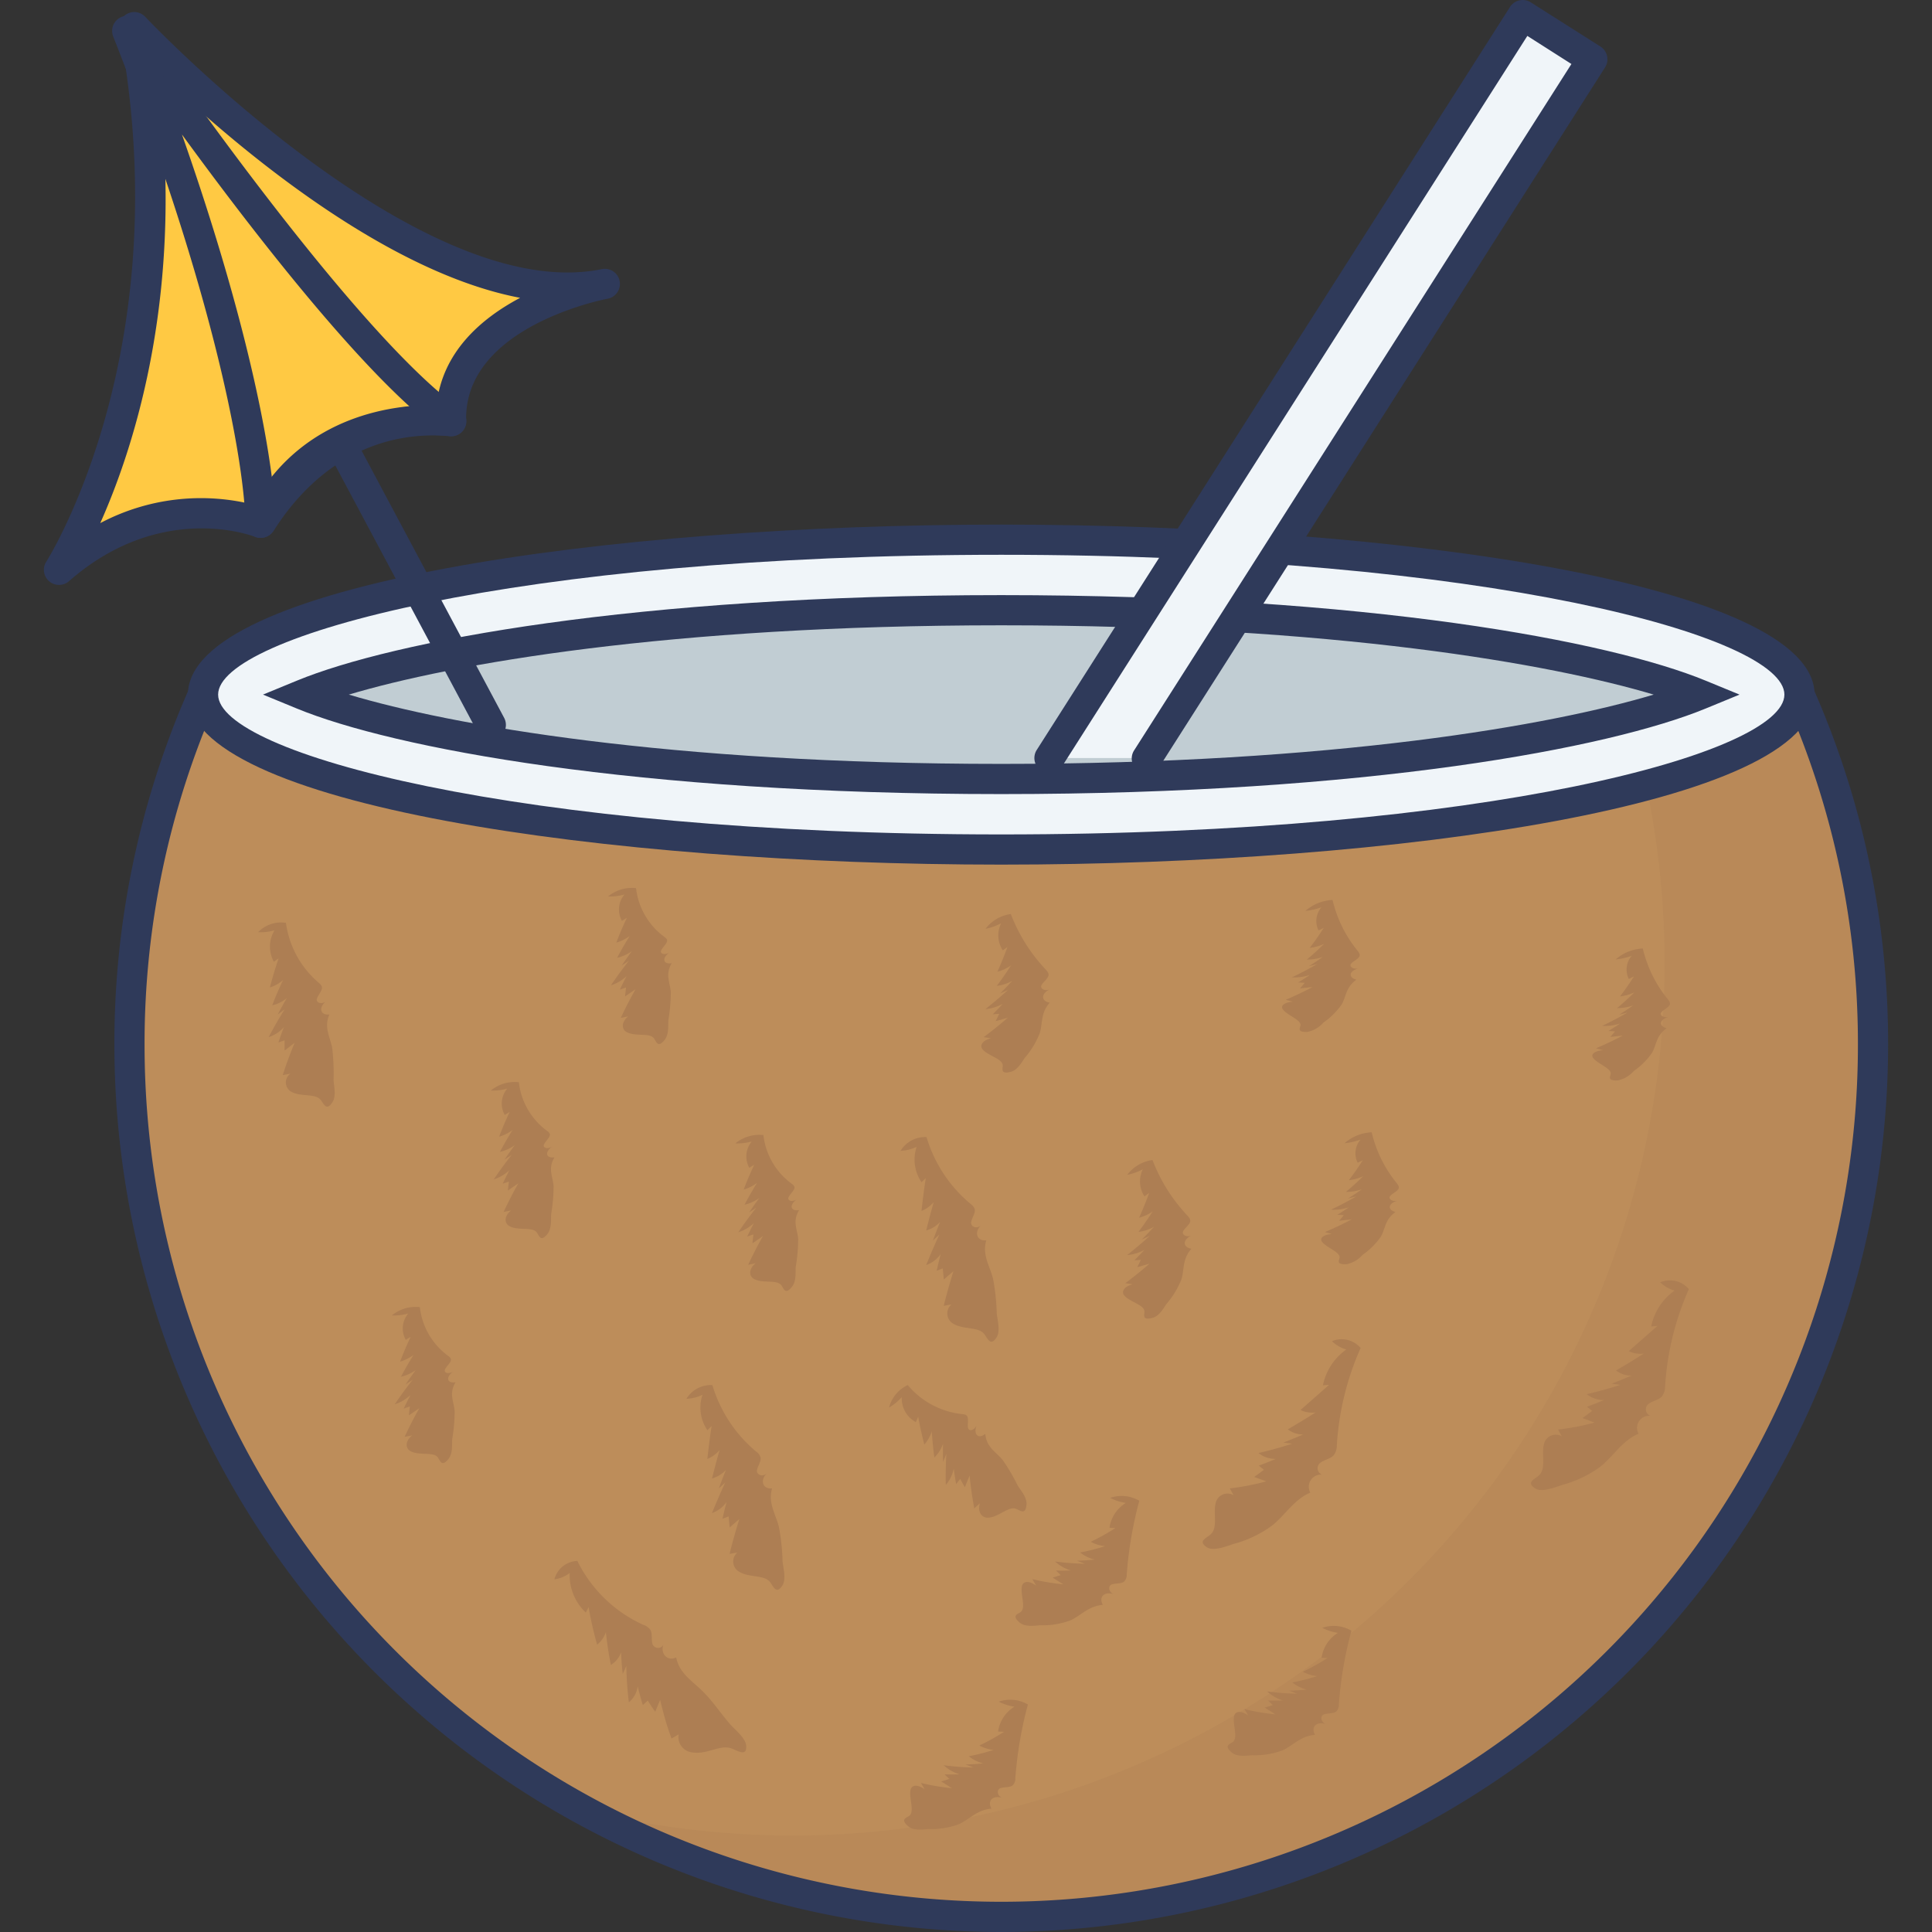<svg id="icon" height="512" viewBox="0 0 128 128" width="512" xmlns="http://www.w3.org/2000/svg"><rect x="0" y="0" width="128" height="128" fill="#333333" stroke="none"/><path d="m119.221 46.02a57.758 57.758 0 1 1 -110.643 23.22 57.406 57.406 0 0 1 4.87-23.22" fill="#bd8d5a"/><g opacity=".25"><path d="m124.092 69.243a57.771 57.771 0 0 1 -85.52 50.657 57.77 57.77 0 0 0 68.9-73.875h11.75a57.4 57.4 0 0 1 4.87 23.218z" fill="#aa7c52"/></g><path d="m66.335 128a58.824 58.824 0 0 1 -58.757-58.76 58.208 58.208 0 0 1 4.955-23.623 1 1 0 1 1 1.83.806 56.228 56.228 0 0 0 -4.785 22.817 56.757 56.757 0 0 0 113.514 0 56.232 56.232 0 0 0 -4.786-22.817 1 1 0 1 1 1.83-.806 58.212 58.212 0 0 1 4.956 23.623 58.824 58.824 0 0 1 -58.757 58.76z" fill="#2f3a5a"/><ellipse cx="66.336" cy="46.019" fill="#f0f5f9" rx="52.885" ry="10.263"/><ellipse cx="66.336" cy="46.019" fill="#c1cdd3" rx="46.285" ry="5.591"/><path d="m66.336 52.61c-24.276 0-40.311-3.052-46.665-5.666l-2.248-.925 2.248-.925c6.354-2.614 22.389-5.666 46.665-5.666s40.31 3.052 46.664 5.666l2.248.925-2.248.925c-6.354 2.614-22.388 5.666-46.664 5.666zm-43.226-6.591c6.756 2.022 21.146 4.591 43.226 4.591s36.47-2.569 43.226-4.591c-6.756-2.019-21.146-4.591-43.226-4.591s-36.47 2.572-43.226 4.591z" fill="#2f3a5a"/><path d="m66.336 57.283c-26.122 0-53.885-3.948-53.885-11.264s27.763-11.263 53.885-11.263 53.885 3.947 53.885 11.263-27.763 11.264-53.885 11.264zm0-20.527c-32.146 0-51.885 5.4-51.885 9.263s19.739 9.264 51.885 9.264 51.885-5.4 51.885-9.264-19.739-9.263-51.885-9.263z" fill="#2f3a5a"/><path d="m32.521 49.028a1 1 0 0 1 -.884-.529l-20.685-38.77a1 1 0 1 1 1.764-.941l20.684 38.77a1 1 0 0 1 -.881 1.47z" fill="#2f3a5a"/><path d="m8.894 1.8s18.438 19.619 31.166 17.012c0 0-10.365 1.87-10.174 9.089 0 0-8.771-1.247-12.619 6.732 0 0-6.754-2.671-13.359 3.119 0 0 9.099-13.991 4.986-35.952z" fill="#ffc943"/><path d="m29.886 27.9c-7.609-5.473-21.461-25.851-21.461-25.851 6.842 17.34 8.721 28.435 8.842 32.584.175-.128 4.068-7.499 12.619-6.733z" fill="#ffc943"/><path d="m17.268 35.633a1 1 0 0 1 -1-.97c-.146-4.989-2.532-16.427-8.768-32.246a1 1 0 0 1 1.757-.93c.137.2 13.839 20.294 21.218 25.6a1 1 0 0 1 -.675 1.813c-4.626-.416-8.726 1.744-11.549 6.078a1.519 1.519 0 0 1 -.388.464.991.991 0 0 1 -.595.191zm-5.214-26.723c3.584 10.188 5.4 18.1 5.993 23a13.852 13.852 0 0 1 9.086-4.98c-4.828-4.397-10.977-12.394-15.079-18.02z" fill="#2f3a5a"/><path d="m3.908 38.752a1 1 0 0 1 -.839-1.544c.089-.137 8.826-13.953 4.842-35.225a1 1 0 0 1 1.712-.869c.18.192 18.015 19 30.058 16.753l.2-.039a1 1 0 0 1 .379 1.964l-.13.025c-1.049.219-9.4 2.151-9.246 8.058a1 1 0 0 1 -.334.772 1.009 1.009 0 0 1 -.806.244c-.328-.045-8.1-1.028-11.577 6.177a1 1 0 0 1 -1.268.5c-.252-.1-6.295-2.352-12.333 2.941a1 1 0 0 1 -.658.243zm6.472-34.052c1.972 14.241-1.414 24.754-3.738 29.958a14.266 14.266 0 0 1 10.124-1.231c3.392-6.076 9.638-6.637 12.16-6.588.365-3.518 2.961-5.746 5.535-7.107-9.405-1.785-19.655-10.768-24.081-15.032z" fill="#2f3a5a"/><path d="m76.001 50.222 29.495-46.295-4.613-2.927-31.353 49.222" fill="#f0f5f9"/><path d="m69.529 51.222a1 1 0 0 1 -.842-1.537l31.353-49.222a1 1 0 0 1 1.379-.307l4.613 2.927a1 1 0 0 1 .308 1.381l-29.5 46.3a1 1 0 1 1 -1.686-1.074l28.957-45.45-2.921-1.861-30.816 48.38a1 1 0 0 1 -.845.463z" fill="#2f3a5a"/><g fill="#ad7e53"><path d="m88.249 81.756c-.619.045-.816.291-.672.5.272.389 1.208.694 1.176 1.056-.02.19-.268.476.459.445a1.9 1.9 0 0 0 1.064-.621 4.832 4.832 0 0 0 1.207-1.2c.308-.534.256-1.124.97-1.636-.547-.159-.489-.558.109-.743-.381.06-.6-.159-.458-.32s.47-.31.551-.482c.062-.133-.031-.256-.118-.37a8.336 8.336 0 0 1 -1.66-3.368 2.949 2.949 0 0 0 -1.8.725 4.418 4.418 0 0 0 1.065-.242 1.392 1.392 0 0 0 -.193 1.535l.343-.167c-.3.462-.6.9-.928 1.324a3.174 3.174 0 0 0 .956-.267c-.375.365-.752.711-1.146 1.04a3.2 3.2 0 0 0 1.061-.174q-.456.318-.926.612l.551-.138q-.828.476-1.682.88a3.4 3.4 0 0 0 1.191-.156c-.251.171-.508.335-.767.492l.431.025c-.1.125-.205.248-.313.369l.833-.089q-.879.465-1.778.843z"/><path d="m85.658 66.365c-.619.045-.815.291-.671.5.271.39 1.208.694 1.176 1.056-.02.19-.269.476.459.445a1.9 1.9 0 0 0 1.063-.621 4.829 4.829 0 0 0 1.207-1.2c.308-.535.257-1.125.971-1.637-.548-.159-.49-.558.109-.743-.382.06-.6-.159-.459-.32s.471-.31.552-.482c.061-.133-.031-.256-.119-.37a8.336 8.336 0 0 1 -1.66-3.368 2.944 2.944 0 0 0 -1.8.725 4.428 4.428 0 0 0 1.065-.242 1.39 1.39 0 0 0 -.194 1.535l.343-.167q-.443.693-.928 1.324a3.174 3.174 0 0 0 .956-.267c-.375.365-.752.711-1.145 1.04a3.212 3.212 0 0 0 1.061-.174q-.456.318-.926.612l.551-.138q-.829.476-1.682.88a3.41 3.41 0 0 0 1.191-.156c-.252.171-.509.335-.768.492l.432.025c-.1.125-.2.248-.313.369l.832-.089q-.879.465-1.778.843z"/><path d="m106.213 69.579c-.619.046-.816.292-.672.5.272.39 1.208.694 1.176 1.057-.02.189-.268.475.459.445a1.9 1.9 0 0 0 1.063-.621 4.853 4.853 0 0 0 1.208-1.2c.308-.535.256-1.125.97-1.637-.547-.159-.49-.557.109-.742-.381.059-.6-.16-.458-.321s.47-.31.551-.482c.062-.133-.031-.255-.118-.37a8.336 8.336 0 0 1 -1.66-3.368 2.953 2.953 0 0 0 -1.8.725 4.462 4.462 0 0 0 1.065-.241 1.391 1.391 0 0 0 -.193 1.535l.343-.167c-.3.462-.6.9-.928 1.323a3.174 3.174 0 0 0 .956-.267c-.375.366-.752.712-1.146 1.04a3.178 3.178 0 0 0 1.061-.174q-.456.319-.926.612l.551-.138q-.828.475-1.682.881a3.426 3.426 0 0 0 1.191-.157c-.251.171-.508.335-.767.492l.431.025c-.1.125-.2.248-.313.369l.833-.089q-.879.465-1.778.843z"/><path d="m81.726 99.062a.8.8 0 0 0 -1.156.421c-.239.727.159 1.694-.361 2.17-.269.251-.886.449-.243.861.438.286 1.373-.1 1.76-.224a7.641 7.641 0 0 0 2.531-1.2c.891-.7 1.455-1.729 2.552-2.2a.806.806 0 0 1 .779-1.189.457.457 0 0 1 -.1-.8c.263-.191.658-.249.871-.485a1.114 1.114 0 0 0 .211-.676 18.575 18.575 0 0 1 1.575-6.432 1.658 1.658 0 0 0 -1.9-.452 2.241 2.241 0 0 0 .952.55 3.838 3.838 0 0 0 -1.549 2.374l.408-.03-1.892 1.665a1.759 1.759 0 0 0 1 .162c-.612.387-1.228.765-1.845 1.122a1.645 1.645 0 0 0 1.024.338q-.657.282-1.315.537l.582.076c-.746.238-1.49.449-2.232.617a1.788 1.788 0 0 0 1.148.388c-.375.16-.753.308-1.127.446l.338.278c-.215.162-.427.321-.644.471l.8.294a16.542 16.542 0 0 1 -2.415.467z"/><path d="m103.475 95.16a.8.8 0 0 0 -1.157.421c-.238.727.16 1.694-.361 2.17-.269.252-.886.449-.242.862.438.286 1.373-.1 1.759-.225a7.626 7.626 0 0 0 2.532-1.2c.89-.7 1.454-1.729 2.551-2.2a.805.805 0 0 1 .779-1.188.457.457 0 0 1 -.1-.8c.263-.19.658-.248.872-.484a1.132 1.132 0 0 0 .211-.677 18.569 18.569 0 0 1 1.574-6.431 1.655 1.655 0 0 0 -1.9-.452 2.247 2.247 0 0 0 .952.55 3.832 3.832 0 0 0 -1.548 2.374l.408-.03-1.893 1.665a1.752 1.752 0 0 0 1 .161c-.613.387-1.228.765-1.845 1.123a1.657 1.657 0 0 0 1.024.338c-.439.187-.877.367-1.315.536l.581.077c-.745.237-1.49.448-2.231.616a1.787 1.787 0 0 0 1.147.389c-.375.16-.752.308-1.126.445l.337.278c-.214.162-.427.321-.644.471l.8.3a16.537 16.537 0 0 1 -2.415.466z"/><path d="m19.244 71.133a.708.708 0 0 0 0 1.165c.647.408 1.632.112 2 .57.2.241.371.786.783.154.278-.427.073-1.171.073-1.492a14.561 14.561 0 0 0 -.087-2.076c-.132-.74-.573-1.376-.189-2.243-.587.069-.737-.434-.259-.842-.33.2-.641.031-.57-.2s.318-.491.336-.7c.015-.163-.114-.272-.238-.379a6.322 6.322 0 0 1 -2.149-3.95 2.11 2.11 0 0 0 -1.84.616 2.969 2.969 0 0 0 1.087-.125 2.077 2.077 0 0 0 -.047 2.088l.316-.227c-.214.623-.409 1.268-.577 1.928a2.348 2.348 0 0 0 .87-.491c-.253.54-.5 1.1-.717 1.674a2.189 2.189 0 0 0 .964-.48c-.208.359-.409.724-.6 1.095l.459-.348q-.561.891-1.059 1.841a2.231 2.231 0 0 0 1.01-.662c-.131.336-.251.675-.365 1.018l.411-.144v.678l.666-.514q-.435 1.039-.791 2.142z"/><path d="m44.965 114.907a1.015 1.015 0 0 0 .9 1.194c1.015.158 1.842-.546 2.6-.26.412.142 1.037.587.97-.2-.046-.531-.864-1.146-1.114-1.467-.591-.687-1.1-1.455-1.693-2.048-.694-.716-1.622-1.232-1.829-2.316-.564.279-1.064-.237-.849-.845a.394.394 0 0 1 -.723-.049c-.083-.286 0-.654-.12-.9a.854.854 0 0 0 -.486-.366 9.023 9.023 0 0 1 -4.37-4.236 1.634 1.634 0 0 0 -1.521 1.222 2.184 2.184 0 0 0 1.016-.419 3.382 3.382 0 0 0 1.065 2.618l.187-.361a23.043 23.043 0 0 0 .564 2.488 1.8 1.8 0 0 0 .579-.827c.08.709.179 1.446.333 2.173a1.621 1.621 0 0 0 .675-.842c.018.479.053.962.11 1.442l.237-.538a23.135 23.135 0 0 0 .167 2.414 1.674 1.674 0 0 0 .588-1.065c.095.42.21.834.338 1.248l.326-.3c.159.249.32.5.495.738l.325-.784c.1.421.212.849.334 1.281s.269.848.419 1.28z"/><path d="m50.058 83.694c-.477.393-.43.85-.121 1.029.57.336 1.532.03 1.824.422.159.207.254.687.715.1.31-.394.21-1.048.247-1.33a11.424 11.424 0 0 0 .158-1.817c-.043-.637-.4-1.166.06-1.924-.57.086-.668-.336-.166-.7-.339.189-.623.055-.534-.146s.355-.43.391-.608c.029-.138-.087-.224-.2-.309a4.637 4.637 0 0 1 -1.854-3.211 2.494 2.494 0 0 0 -1.856.552 3.551 3.551 0 0 0 1.086-.128 1.54 1.54 0 0 0 -.165 1.745l.327-.2c-.252.529-.487 1.078-.7 1.644a2.817 2.817 0 0 0 .889-.445c-.288.465-.572.949-.832 1.446a2.628 2.628 0 0 0 .98-.444q-.349.469-.676.958l.476-.316q-.622.783-1.191 1.625a2.639 2.639 0 0 0 1.038-.612q-.236.443-.449.9l.411-.142c-.024.195-.047.393-.062.589l.691-.474q-.522.919-.977 1.9z"/><path d="m41.621 67.339c-.477.392-.43.85-.121 1.028.57.336 1.532.03 1.824.422.159.207.254.687.714.1.311-.395.211-1.048.248-1.331a11.406 11.406 0 0 0 .157-1.817c-.042-.637-.395-1.165.06-1.924-.569.087-.667-.336-.166-.7-.338.19-.622.055-.533-.146s.355-.429.391-.608c.029-.138-.087-.224-.2-.308a4.643 4.643 0 0 1 -1.855-3.214 2.489 2.489 0 0 0 -1.856.552 3.584 3.584 0 0 0 1.086-.129 1.54 1.54 0 0 0 -.165 1.745l.327-.2c-.252.529-.488 1.078-.7 1.644a2.817 2.817 0 0 0 .889-.445c-.289.465-.572.95-.832 1.447a2.629 2.629 0 0 0 .98-.445c-.233.313-.46.633-.676.958l.475-.316q-.621.784-1.19 1.626a2.651 2.651 0 0 0 1.038-.612q-.235.441-.449.9l.41-.142c-.023.2-.046.393-.062.589l.692-.474q-.522.919-.977 1.9z"/><path d="m27.3 95.1c-.478.393-.43.85-.122 1.029.57.336 1.532.03 1.824.422.16.207.254.686.715.1.311-.394.211-1.048.247-1.33a11.426 11.426 0 0 0 .158-1.818c-.043-.637-.4-1.165.06-1.923-.57.086-.668-.336-.166-.7-.339.189-.623.055-.534-.147s.355-.429.391-.607c.029-.139-.087-.224-.2-.309a4.632 4.632 0 0 1 -1.856-3.217 2.492 2.492 0 0 0 -1.857.552 3.551 3.551 0 0 0 1.086-.128 1.539 1.539 0 0 0 -.165 1.744l.327-.2c-.251.528-.487 1.077-.7 1.644a2.834 2.834 0 0 0 .89-.445c-.289.464-.573.949-.833 1.446a2.643 2.643 0 0 0 .98-.444q-.35.468-.676.958l.476-.316q-.623.783-1.191 1.625a2.651 2.651 0 0 0 1.038-.612c-.157.3-.3.593-.448.9l.41-.142c-.024.195-.047.392-.062.589l.691-.475q-.522.919-.977 1.9z"/><path d="m33.856 80.195c-.478.393-.43.85-.122 1.029.57.336 1.532.03 1.824.422.16.207.254.687.715.1.311-.395.211-1.048.247-1.331a11.414 11.414 0 0 0 .158-1.817c-.043-.637-.4-1.165.06-1.924-.57.087-.668-.336-.166-.7-.339.19-.623.055-.534-.146s.355-.43.391-.608c.029-.138-.087-.224-.2-.308a4.636 4.636 0 0 1 -1.853-3.212 2.492 2.492 0 0 0 -1.857.551 3.551 3.551 0 0 0 1.086-.128 1.54 1.54 0 0 0 -.165 1.745l.327-.2c-.251.529-.487 1.078-.7 1.644a2.817 2.817 0 0 0 .889-.445c-.288.465-.572.949-.832 1.447a2.629 2.629 0 0 0 .98-.445q-.35.469-.676.958l.476-.316q-.622.784-1.191 1.626a2.651 2.651 0 0 0 1.038-.612c-.157.294-.3.592-.448.9l.41-.142c-.024.2-.047.393-.062.589l.691-.474q-.522.919-.977 1.9z"/><path d="m63.035 86.425a.78.78 0 0 0 .07 1.241c.684.455 1.692.2 2.1.713.217.272.411.865.822.225.278-.433.03-1.257.009-1.606a14.15 14.15 0 0 0 -.247-2.291c-.209-.834-.734-1.558-.445-2.532-.6.063-.821-.5-.383-.965-.314.231-.659.032-.619-.234s.258-.562.244-.8c-.01-.189-.161-.313-.305-.434a9.132 9.132 0 0 1 -2.895-4.406 1.9 1.9 0 0 0 -1.721.908 2.657 2.657 0 0 0 1.064-.264 2.669 2.669 0 0 0 .326 2.347l.282-.279q-.168 1.076-.284 2.181a2.1 2.1 0 0 0 .811-.59c-.176.616-.347 1.246-.5 1.88a1.949 1.949 0 0 0 .919-.56c-.163.4-.322.812-.471 1.223l.426-.393q-.462.995-.876 2.025a2.012 2.012 0 0 0 .964-.731c-.1.368-.186.737-.271 1.109l.407-.157.067.735.639-.551q-.351 1.128-.645 2.294z"/><path d="m48.851 102.86a.78.78 0 0 0 .07 1.241c.684.455 1.692.2 2.094.712.218.273.412.866.823.225.277-.433.03-1.257.009-1.606a14.138 14.138 0 0 0 -.247-2.29c-.209-.834-.734-1.559-.446-2.532-.6.063-.82-.5-.382-.965-.314.23-.659.031-.619-.234s.258-.563.244-.806a.656.656 0 0 0 -.3-.433 9.15 9.15 0 0 1 -2.9-4.406 1.9 1.9 0 0 0 -1.72.908 2.663 2.663 0 0 0 1.064-.265 2.669 2.669 0 0 0 .326 2.347l.281-.278c-.111.716-.207 1.444-.283 2.18a2.1 2.1 0 0 0 .811-.589c-.176.616-.347 1.245-.5 1.88a1.95 1.95 0 0 0 .919-.561c-.164.405-.322.813-.471 1.224l.425-.394q-.461 1-.876 2.025a2.008 2.008 0 0 0 .965-.73c-.1.368-.187.737-.271 1.108l.407-.156.067.734.639-.551q-.351 1.128-.645 2.3z"/><path d="m75.044 85.088c-.6.157-.75.492-.57.726.338.429 1.314.622 1.346 1.06.013.231-.183.622.529.442.479-.122.773-.709.94-.935a5.7 5.7 0 0 0 .979-1.61c.209-.67.052-1.346.665-2.038-.571-.1-.587-.573-.027-.866-.367.121-.626-.1-.514-.306s.41-.417.459-.624c.036-.159-.078-.287-.187-.407a11.174 11.174 0 0 1 -2.307-3.673 2.514 2.514 0 0 0 -1.675.977 3.712 3.712 0 0 0 1.031-.364 1.815 1.815 0 0 0 .11 1.793l.312-.228c-.206.564-.427 1.112-.667 1.643a2.7 2.7 0 0 0 .9-.419c-.3.468-.612.918-.939 1.355a2.689 2.689 0 0 0 1.022-.333q-.391.427-.8.836l.521-.233q-.732.664-1.5 1.27a2.859 2.859 0 0 0 1.15-.349c-.216.236-.44.468-.666.694l.432-.032-.24.488.807-.231q-.783.682-1.6 1.29z"/><path d="m65.658 68.784c-.6.157-.751.492-.571.725.339.43 1.314.622 1.346 1.061.013.23-.182.622.529.442.48-.122.774-.709.94-.935a5.693 5.693 0 0 0 .979-1.611c.209-.669.052-1.345.665-2.037-.57-.1-.587-.573-.027-.867-.367.122-.625-.1-.514-.3s.41-.417.459-.624c.037-.16-.078-.288-.186-.408a11.147 11.147 0 0 1 -2.308-3.672 2.514 2.514 0 0 0 -1.675.977 3.744 3.744 0 0 0 1.031-.364 1.812 1.812 0 0 0 .111 1.793l.311-.228q-.307.846-.667 1.643a2.7 2.7 0 0 0 .9-.419c-.3.468-.612.918-.939 1.355a2.683 2.683 0 0 0 1.023-.334q-.393.429-.8.837l.521-.234q-.732.666-1.5 1.271a2.875 2.875 0 0 0 1.15-.349c-.216.236-.44.468-.666.694l.432-.032-.24.488.807-.231q-.783.682-1.6 1.29z"/><path d="m64.922 99.593c-.18.593.139.966.519.958.7-.008 1.369-.779 1.868-.593.267.1.643.46.7-.285.036-.5-.455-1.017-.6-1.283a12.306 12.306 0 0 0 -.984-1.667c-.433-.537-1.072-.818-1.146-1.728-.447.375-.8.051-.586-.538-.178.345-.51.374-.557.148s.04-.568-.04-.747c-.061-.139-.216-.155-.366-.172a5.439 5.439 0 0 1 -3.591-1.924 2.307 2.307 0 0 0 -1.239 1.491 3.279 3.279 0 0 0 .845-.695 1.776 1.776 0 0 0 .93 1.659l.158-.353c.11.609.244 1.224.408 1.842a2.6 2.6 0 0 0 .492-.867c.038.568.091 1.148.171 1.726a2.419 2.419 0 0 0 .575-.91c-.009.4-.009.8 0 1.2l.219-.53q-.057 1.02-.038 2.06a2.436 2.436 0 0 0 .528-1.084c.044.342.1.682.158 1.023l.271-.34c.1.184.2.369.307.549l.313-.779q.109 1.083.31 2.179z"/><path d="m68.644 105.05c-.506-.368-.855-.272-.932.012-.133.53.279 1.437-.08 1.733-.191.149-.637.222-.083.7.373.324 1.068.2 1.364.184a5.307 5.307 0 0 0 2-.322c.71-.322 1.183-.948 2.153-1.03-.284-.514.077-.9.692-.718-.343-.177-.339-.55-.1-.635s.611-.04.806-.18a.624.624 0 0 0 .185-.483 26.2 26.2 0 0 1 .833-4.882 2.322 2.322 0 0 0 -1.933-.19 3.415 3.415 0 0 0 1.042.334 2.3 2.3 0 0 0 -1.084 1.648l.39.017a14.249 14.249 0 0 1 -1.634.909 2.481 2.481 0 0 0 .955.29 14.652 14.652 0 0 1 -1.655.42 2.467 2.467 0 0 0 .967.471q-.593.061-1.184.073l.537.2a16.221 16.221 0 0 1 -1.985-.151 2.685 2.685 0 0 0 1.045.595c-.326.017-.656.018-.981.008l.313.3c-.179.06-.356.117-.539.164l.711.449a14.887 14.887 0 0 1 -2.05-.345z"/><path d="m61.263 118.549c-.506-.368-.855-.272-.932.012-.133.529.279 1.437-.08 1.733-.191.149-.637.222-.083.7.373.325 1.068.2 1.364.185a5.307 5.307 0 0 0 2-.322c.71-.323 1.183-.948 2.153-1.03-.284-.514.077-.9.692-.719-.343-.177-.339-.549-.1-.635s.611-.04.806-.179a.624.624 0 0 0 .185-.483 26.223 26.223 0 0 1 .833-4.883 2.325 2.325 0 0 0 -1.933-.189 3.442 3.442 0 0 0 1.042.334 2.3 2.3 0 0 0 -1.084 1.648l.39.016a14.1 14.1 0 0 1 -1.634.909 2.467 2.467 0 0 0 .955.291 14.652 14.652 0 0 1 -1.655.42 2.48 2.48 0 0 0 .967.471q-.593.061-1.184.073l.537.2a16.421 16.421 0 0 1 -1.985-.151 2.7 2.7 0 0 0 1.045.6c-.326.017-.656.018-.981.008l.313.3c-.179.06-.356.118-.539.165l.711.449a15.039 15.039 0 0 1 -2.05-.345z"/><path d="m82.7 113.66c-.506-.368-.856-.272-.932.012-.133.529.279 1.436-.08 1.732-.191.149-.638.223-.084.7.373.325 1.069.2 1.365.185a5.286 5.286 0 0 0 2-.323c.711-.322 1.183-.947 2.154-1.029-.285-.515.077-.9.692-.719-.343-.177-.339-.549-.105-.635s.611-.04.807-.179a.629.629 0 0 0 .185-.484 26.048 26.048 0 0 1 .833-4.882 2.323 2.323 0 0 0 -1.934-.189 3.479 3.479 0 0 0 1.042.334 2.292 2.292 0 0 0 -1.083 1.647l.39.017a14.266 14.266 0 0 1 -1.634.909 2.467 2.467 0 0 0 .954.291 14.367 14.367 0 0 1 -1.654.419 2.453 2.453 0 0 0 .967.471c-.4.041-.79.066-1.185.073l.537.2a15.994 15.994 0 0 1 -1.984-.151 2.681 2.681 0 0 0 1.045.6c-.327.016-.656.017-.981.008l.312.3c-.178.06-.355.117-.538.164l.71.449a14.748 14.748 0 0 1 -2.049-.345z"/></g></svg>